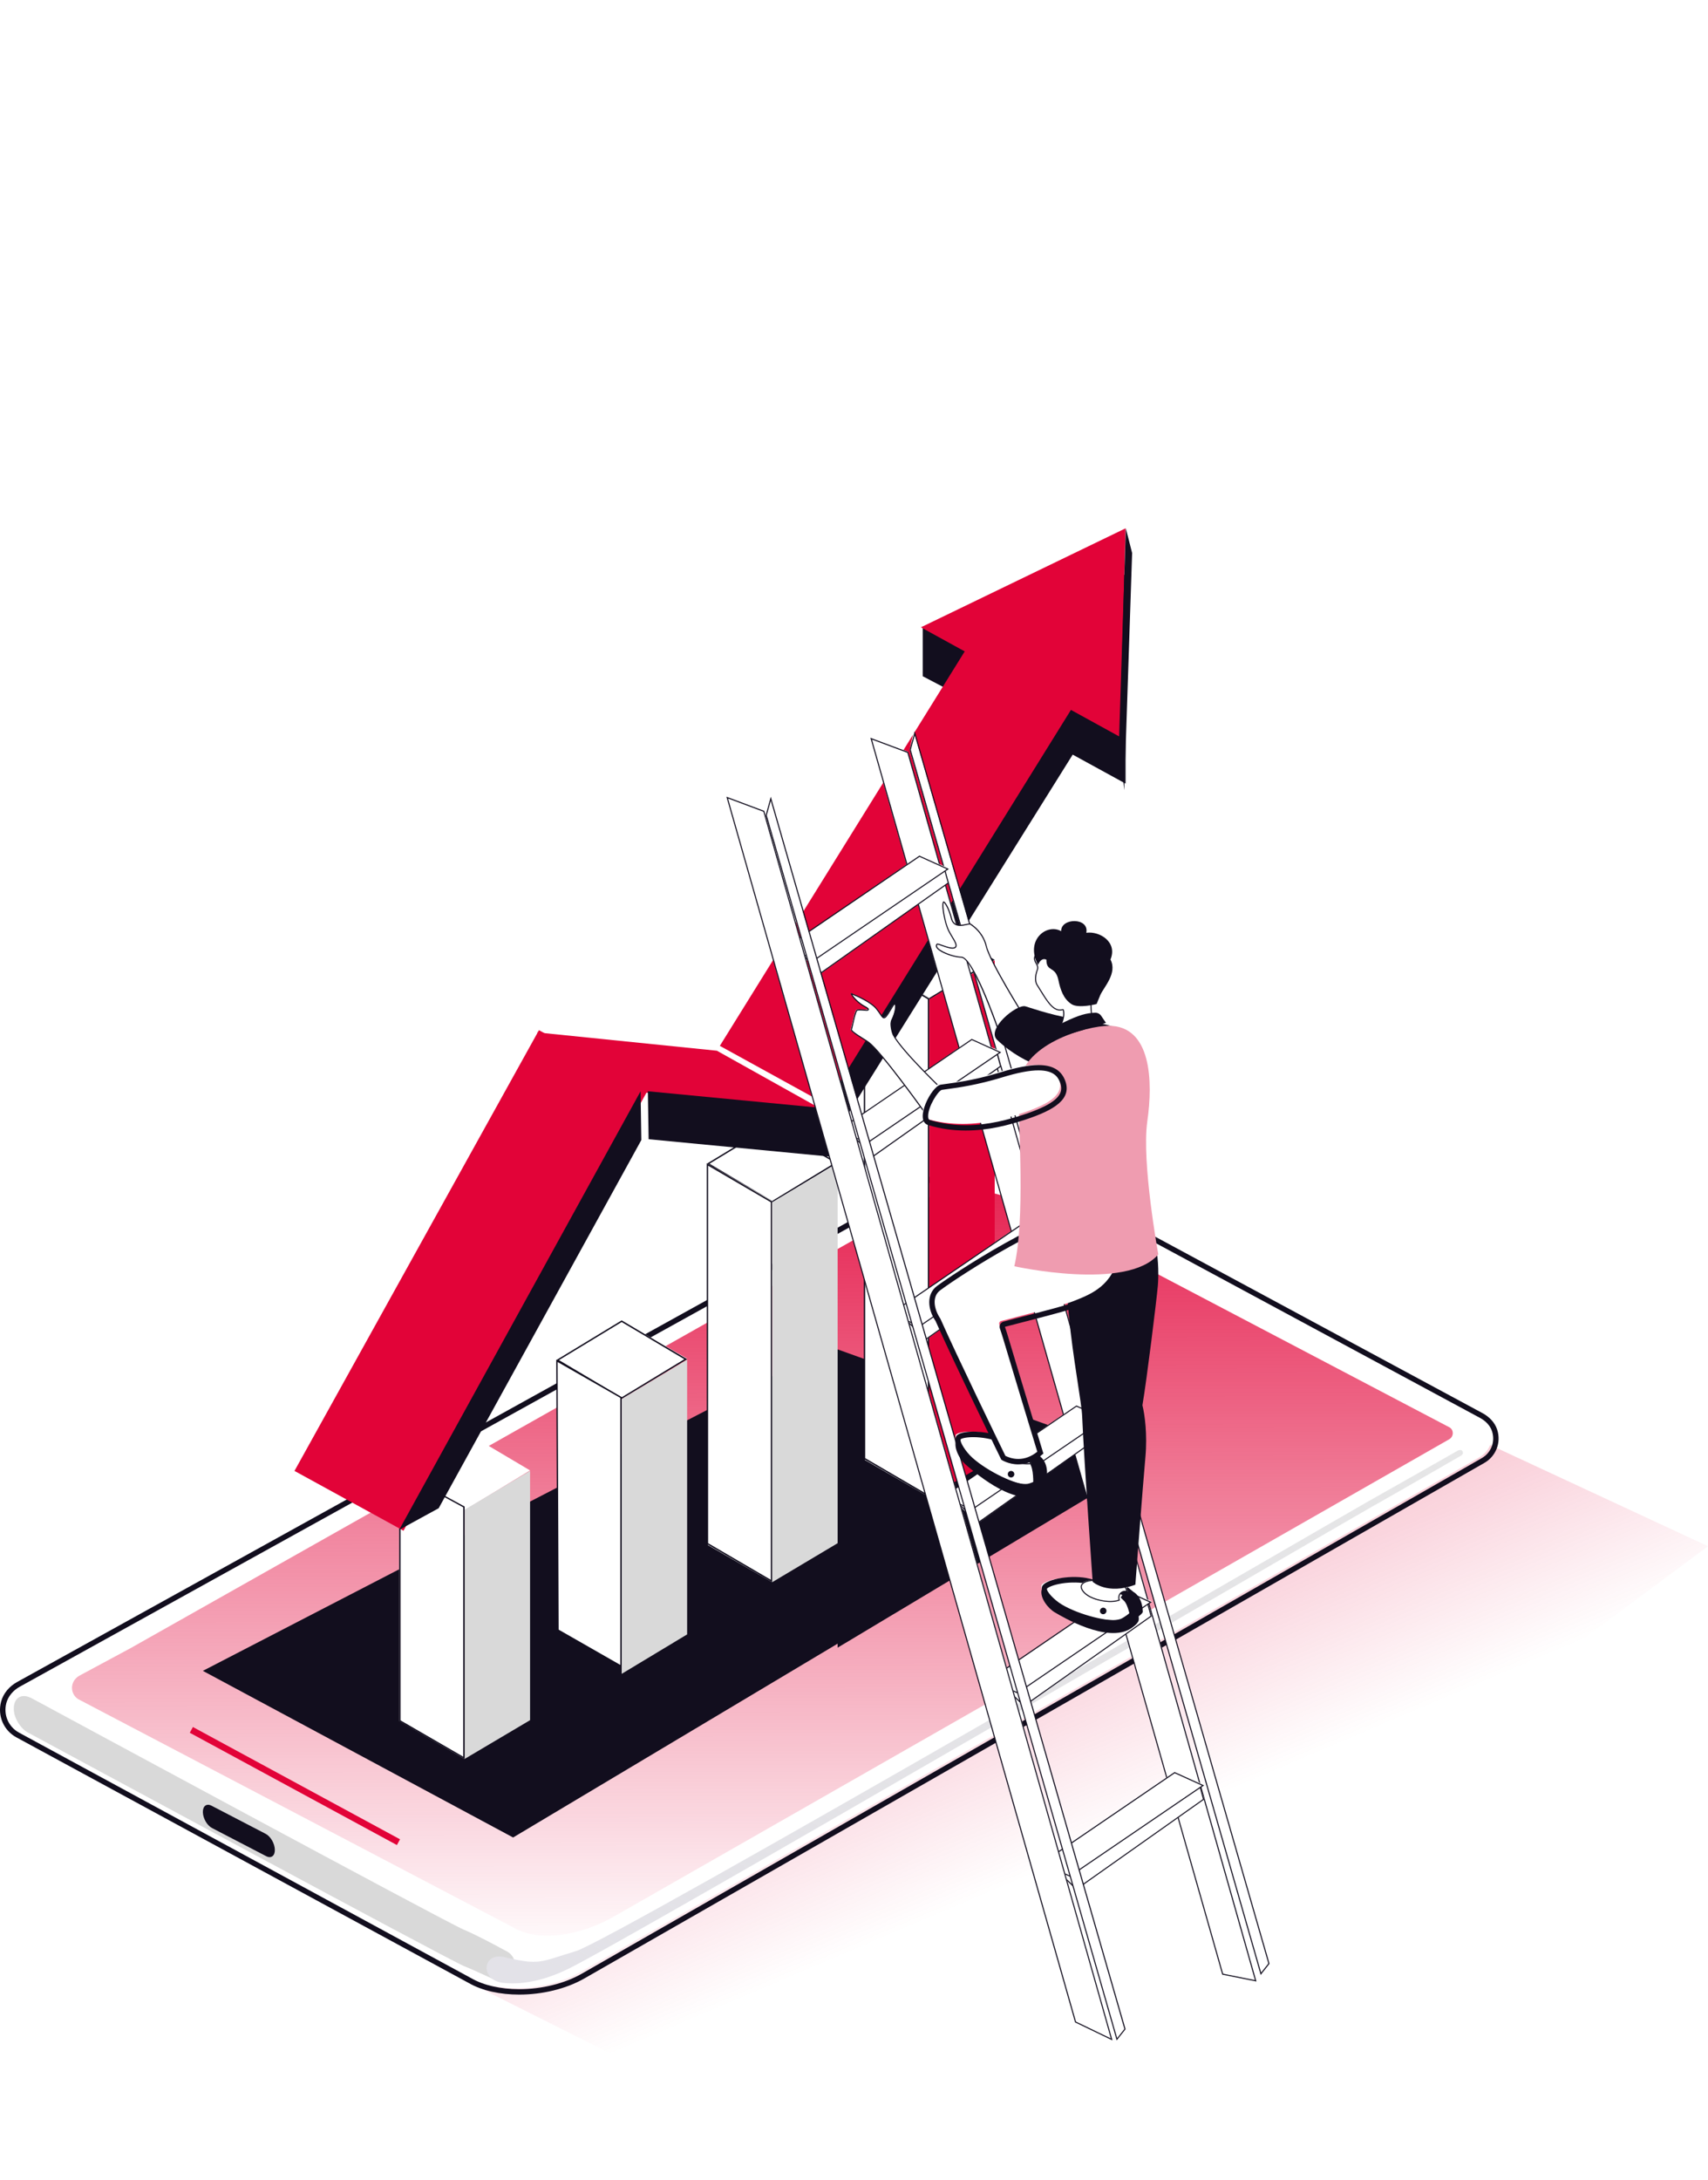 <svg width="261" height="333" viewBox="0 0 261 333" fill="none" xmlns="http://www.w3.org/2000/svg">
<path style="mix-blend-mode:multiply" d="M74 304.042L131.228 332.711L261 236.218L225.488 219.711L74 304.042Z" fill="url(#paint0_linear_927_30709)"/>
<path d="M225.771 215.785L158.248 179.423C156.332 178.318 153.672 177.711 150.754 177.711C147.23 177.711 143.672 178.59 140.982 180.131L2.408 256.79C1.272 257.418 0.451 258.419 0.152 259.537C-0.375 261.504 0.501 263.552 2.286 264.519L71.367 301.999C73.282 303.104 75.943 303.711 78.861 303.711C82.385 303.711 85.942 302.832 88.624 301.295L226.049 222.643C227.666 221.718 228.385 219.83 227.796 218.05C227.493 217.129 226.773 216.325 225.771 215.785Z" fill="white"/>
<path d="M226.554 215.888L158.993 179.48C156.933 178.294 154.177 177.711 151.287 177.711C147.819 177.711 144.162 178.549 141.31 180.185L2.624 256.954C1.448 257.604 0.513 258.664 0.167 259.956C-0.423 262.161 0.593 264.379 2.506 265.414L71.63 302.942C73.69 304.128 76.445 304.711 79.336 304.711C82.803 304.711 86.461 303.872 89.313 302.237L226.841 223.477C228.568 222.487 229.44 220.403 228.779 218.391C228.421 217.301 227.569 216.437 226.554 215.888ZM226.428 222.76L88.9 301.52C86.275 303.021 82.791 303.885 79.336 303.885C76.488 303.885 73.901 303.294 72.026 302.216L2.902 264.689C1.288 263.809 0.492 261.951 0.972 260.165C1.242 259.155 1.992 258.245 3.032 257.671L141.727 180.901C144.352 179.401 147.836 178.537 151.295 178.537C154.144 178.537 156.731 179.124 158.601 180.205L226.166 216.613C227.076 217.104 227.725 217.825 227.995 218.643C228.517 220.236 227.877 221.93 226.432 222.755L226.428 222.76Z" fill="#120E1E"/>
<path d="M221.469 218.041C221.469 218.041 221.461 218.037 221.457 218.033L158.45 184.957C154.079 182.399 146.714 180.167 141.652 183.105L19.948 251.787L12.136 255.99C10.659 256.831 10.658 258.722 11.925 259.563L78.461 294.467C82.563 296.865 89.1 295.522 93.844 292.768L221.469 219.867C222.165 219.466 222.186 218.425 221.477 218.041H221.469Z" fill="url(#paint1_linear_927_30709)"/>
<path d="M31 255.254L78.409 280.711L175 223.035L126.789 205.711L31 255.254Z" fill="#120E1E"/>
<path d="M128 206.928V251.711L173 224.753L128.413 206.711L128 206.928Z" fill="#120E1E"/>
<path d="M2.107 261.15C2.052 259.369 3.28 258.607 4.851 259.448L6.016 260.071C6.019 260.073 6.018 260.072 6.021 260.074C6.132 260.134 68.35 293.763 70.885 294.8C72.689 295.539 75.881 297.253 77.573 298.181C78.195 298.522 78.701 299.37 78.702 300.063C78.704 302.241 77.21 303.197 75.264 302.296C73.697 301.57 71.958 300.782 70.89 300.352C68.57 299.42 6.134 265.684 6.026 265.626C6.023 265.624 6.025 265.625 6.021 265.623L4.315 264.71C3.137 264.079 2.148 262.485 2.107 261.15Z" fill="#D9D9D9"/>
<g filter="url(#filter0_f_927_30709)">
<path d="M77.062 298.988C73.661 298.203 73.315 302.529 76.882 302.921C79.332 303.19 82.697 302.826 86.961 300.72C96.86 295.829 204.897 232.848 209.503 230.261C213.6 227.96 221.598 223.338 223.319 222.342C223.486 222.245 223.6 221.992 223.55 221.836C223.442 221.496 223.124 221.404 222.758 221.612C220.532 222.879 212.785 227.286 209.195 229.299C204.978 231.664 93.701 296.352 88.014 298.069C82.328 299.785 82.538 300.252 77.062 298.988Z" fill="url(#paint2_linear_927_30709)"/>
</g>
<path d="M40.608 280.159L32.321 275.855C31.57 275.46 30.98 275.907 31 276.849C31.022 277.791 31.646 278.874 32.397 279.265L40.683 283.569C41.434 283.96 42.025 283.517 41.999 282.575C41.978 281.632 41.354 280.549 40.603 280.159H40.608Z" fill="#120E1E"/>
<path d="M29.478 263.833L29 264.711L60.65 281.866L61.128 280.988L29.478 263.833Z" fill="#E20338"/>
<path d="M108 177.894L118 183.711L128 177.563L117.946 171.711L108 177.894Z" fill="white"/>
<path d="M108 177.779L118.002 183.711L128 177.642L118.002 171.711L108 177.784V177.779ZM127.581 177.642L118.002 183.463L108.419 177.779L118.006 171.959L127.581 177.642Z" fill="#120E1E"/>
<path d="M108.163 236.04L118 241.711V183.475L108 177.711L108.163 236.04Z" fill="white"/>
<path d="M108 235.879L118 241.711V183.543L108 177.711V235.879ZM108.207 178.077L117.788 183.665V241.341L108.207 235.752V178.077Z" fill="#120E1E"/>
<path d="M118 241.711L128 235.752V177.711L118 183.665V241.711Z" fill="#D9D9D9"/>
<path d="M132 146.898L142.002 152.711L152 146.563L141.948 140.711L132 146.898Z" fill="white"/>
<path d="M132 146.786L142.002 152.711L152 146.64L142.002 140.711L132 146.782V146.786ZM151.581 146.645L141.998 152.459L132.415 146.782L141.998 140.963L151.577 146.645H151.581Z" fill="#120E1E"/>
<path d="M132.163 223.044L142 228.711V152.462L132 146.711L132.163 223.044Z" fill="white"/>
<path d="M132 222.882L142 228.711V152.536L132 146.711V222.882ZM132.212 147.077L141.788 152.658V228.341L132.212 222.76V147.077Z" fill="#120E1E"/>
<path d="M142 228.711L152 222.753V146.711L142 152.664V228.711Z" fill="#E20338"/>
<path d="M61 224.782L71.002 230.711L81 224.636L71.002 218.711L61 224.782Z" fill="white"/>
<path d="M61 262.907L71 268.711V230.515L61 224.711V262.907Z" fill="white"/>
<path d="M71 268.711L81 262.788V224.711L71 230.638V268.711Z" fill="#D9D9D9"/>
<path d="M85 207.892L95.004 213.711L105 207.561L94.95 201.711L85 207.892Z" fill="white"/>
<path d="M85 207.782L95.002 213.711L105 207.64L95.002 201.711L85 207.782ZM104.581 207.645L94.998 213.463L85.415 207.782L94.998 201.968L104.577 207.649L104.581 207.645Z" fill="#120E1E"/>
<path d="M85.106 207.892L94.895 213.491V254.53L85.267 249.023L85.106 207.892Z" fill="white" stroke="#120E1E" stroke-width="0.21"/>
<path d="M61 262.938L71 268.711V230.155L61 224.711V262.938ZM61.212 225.057L70.788 230.273V268.369L61.212 262.824V225.06V225.057Z" fill="#120E1E"/>
<path d="M95 255.711L105 249.687V207.711L95 213.731V255.711Z" fill="#D9D9D9"/>
<path d="M82 157.711L98.452 166.905L126 169.711L109.548 160.517L82 157.711Z" fill="#E20338"/>
<path d="M99 166.711L99.116 174.037L127 176.711L126.884 169.389L99 166.711Z" fill="#120E1E"/>
<path d="M172 119.711V87.711L141 102.727L172 119.711Z" fill="#120E1E"/>
<path d="M82.356 157.38L45 224.711L61.66 233.846L99.016 166.515L82.356 157.38Z" fill="#E20338"/>
<path d="M141 103.307L147.494 106.711L149 99.982L141 95.711V103.307Z" fill="#120E1E"/>
<path d="M61 233.711L67.035 230.41L98 174.167L97.888 166.711L61 233.711Z" fill="#120E1E"/>
<path d="M126 168.271L126.143 175.711L164 115.155L163.857 107.711L126 168.271Z" fill="#120E1E"/>
<path d="M147.418 99.514L110 159.774L126.237 168.711L163.651 108.451L171.127 112.563L172 80.711L140.724 95.832L147.418 99.514Z" fill="#E20338"/>
<path d="M171 113.004L171.794 120.711L173 84.482L172.037 80.711L171 113.004Z" fill="#120E1E"/>
<path d="M139 114.542L192.741 301.711L194 300.121L139.627 111.711L139 114.542Z" fill="white"/>
<path d="M139 114.543L192.643 301.711L194 299.996L139.786 111.711L139 114.543ZM193.814 299.958L192.715 301.354L139.178 114.543L139.79 112.325L193.814 299.954V299.958Z" fill="#120E1E"/>
<path d="M133 112.711L186.961 301.748L192 302.711L138.753 114.826L133 112.711Z" fill="white"/>
<path d="M133 112.711L186.772 301.665L192 302.711L138.794 114.879L133 112.711ZM186.902 301.522L133.252 112.985L138.66 115.009L191.765 302.496L186.902 301.522Z" fill="#120E1E"/>
<path d="M161 285.501L164.457 288.711L184 274.845L183.368 272.711L161 285.501Z" fill="white"/>
<path d="M161 285.35L164.477 288.711L184 274.919L183.403 272.711L161 285.35ZM164.498 288.5L161.274 285.383L183.304 272.959L183.818 274.853L164.498 288.5Z" fill="#120E1E"/>
<path d="M159 284.815L163.464 286.711L184 272.635L179.485 270.711L159 284.815Z" fill="white"/>
<path d="M159 284.675L163.506 286.711L184 272.755L179.49 270.711L159 284.675ZM183.667 272.784L163.489 286.527L159.333 284.646L179.507 270.899L183.667 272.784Z" fill="#120E1E"/>
<path d="M153 257.492L156.456 260.711L176 246.856L175.36 244.711L153 257.492Z" fill="white"/>
<path d="M153 257.343L156.479 260.711L176 246.926L175.395 244.711L153.004 257.343H153ZM156.496 260.5L153.269 257.38L175.288 244.959L175.809 246.864L156.492 260.504L156.496 260.5Z" fill="#120E1E"/>
<path d="M151 256.803L155.468 258.711L176 244.631L171.481 242.711L151 256.803Z" fill="white"/>
<path d="M151 256.667L155.509 258.711L176 244.754L171.486 242.711L151 256.663V256.667ZM175.667 244.783L155.492 258.527L151.333 256.643L171.503 242.903L175.667 244.787V244.783Z" fill="#120E1E"/>
<path d="M146 229.498L149.452 232.711L169 218.849L168.364 216.711L146 229.498Z" fill="white"/>
<path d="M146 229.349L149.476 232.711L169 218.919L168.399 216.711L146.004 229.349H146ZM149.492 232.5L146.273 229.382L168.296 216.955L168.809 218.853L149.488 232.5H149.492Z" fill="#120E1E"/>
<path d="M144 228.812L148.467 230.711L169 216.639L164.481 214.711L144 228.812Z" fill="white"/>
<path d="M144 228.675L148.509 230.711L169 216.755L164.491 214.711L144.004 228.679L144 228.675ZM168.667 216.784L148.492 230.527L144.333 228.646L164.503 214.895L168.663 216.784H168.667Z" fill="#120E1E"/>
<path d="M138 201.498L141.456 204.711L161 190.849L160.36 188.711L138 201.498Z" fill="white"/>
<path d="M138 201.35L141.476 204.711L161 190.923L160.395 188.711L138 201.35ZM141.496 204.5L138.273 201.383L160.296 188.955L160.818 190.853L141.501 204.496L141.496 204.5Z" fill="#120E1E"/>
<path d="M136 200.811L140.461 202.711L161 188.631L156.492 186.711L136 200.811Z" fill="white"/>
<path d="M136 200.675L140.503 202.711L161 188.751L156.497 186.711L136 200.675ZM160.671 188.78L140.49 202.527L136.337 200.646L156.518 186.899L160.671 188.78Z" fill="#120E1E"/>
<path d="M130 173.498L133.451 176.711L153 162.853L152.36 160.711L130 173.498Z" fill="white"/>
<path d="M130 173.346L133.475 176.711L153 162.923L152.395 160.711L130.004 173.346H130ZM133.487 176.5L130.269 173.379L152.288 160.955L152.809 162.853L133.487 176.496V176.5Z" fill="#120E1E"/>
<path d="M128 172.804L132.464 174.711L153 160.639L148.484 158.711L128 172.804Z" fill="white"/>
<path d="M128 172.667L132.506 174.711L153 160.759L148.49 158.711L128.004 172.672L128 172.667ZM152.667 160.783L132.489 174.523L128.333 172.639L148.507 158.895L152.667 160.783Z" fill="#120E1E"/>
<path d="M122 145.498L125.449 148.711L145 134.849L144.364 132.711L122 145.498Z" fill="white"/>
<path d="M122 145.35L125.472 148.711L145 134.923L144.395 132.711L122 145.35ZM125.488 148.5L122.273 145.383L144.296 132.955L144.814 134.853L125.492 148.496L125.488 148.5Z" fill="#120E1E"/>
<path d="M120 144.811L124.46 146.711L145 132.631L140.488 130.711L120 144.811Z" fill="white"/>
<path d="M120 144.671L124.502 146.711L145 132.751L140.493 130.711L120 144.671ZM144.667 132.78L124.485 146.527L120.333 144.646L140.515 130.899L144.671 132.78H144.667Z" fill="#120E1E"/>
<path d="M117 124.542L170.741 311.711L172 310.121L117.623 121.711L117 124.542Z" fill="white"/>
<path d="M117 124.543L170.643 311.711L172 309.996L117.786 121.711L117 124.543ZM171.818 309.963L170.715 311.358L117.173 124.548L117.786 122.329L171.814 309.963H171.818Z" fill="#120E1E"/>
<path d="M111 121.711L164.481 309.08L170 311.711L116.745 123.822L111 121.711Z" fill="white"/>
<path d="M111 121.711L164.281 308.953L170 311.711L116.786 123.875L111 121.711ZM164.423 308.839L111.252 121.985L116.652 124.005L169.744 311.407L164.423 308.839Z" fill="#120E1E"/>
<path d="M146.143 219.896C145.635 221.032 146.573 222.854 147.494 223.679C148.502 224.577 154.565 229.986 158.506 228.432C158.981 228.245 159.456 228.015 159.799 227.624C160.389 226.956 159.555 223.283 158.898 222.624C158.039 221.756 146.56 218.964 146.147 219.9L146.143 219.896Z" fill="#120E1E"/>
<path d="M152.398 219.467C151.175 218.987 149.68 218.711 148.292 218.711C146.777 218.711 146.139 219.041 146.065 219.195C145.707 219.989 146.905 221.648 147.901 222.542C150.265 224.643 154.617 226.711 156.684 226.711C156.927 226.711 157.133 226.682 157.302 226.623C157.903 226.423 158.611 226.105 158.846 225.842C159.241 225.399 158.821 223.352 158.212 222.759C157.598 222.162 153.855 220.039 152.402 219.467H152.398Z" fill="white"/>
<path d="M153.049 219.508C151.657 218.958 150.053 218.711 148.733 218.711C147.413 218.711 146.315 218.975 146.101 219.448C145.588 220.586 147.146 222.521 148.069 223.352C150.433 225.469 154.928 227.711 157.251 227.711C157.539 227.711 157.79 227.677 158.003 227.604C158.492 227.438 159.402 227.08 159.745 226.693C160.342 226.015 159.795 223.663 159.081 222.96C158.412 222.299 154.532 220.1 153.049 219.516V219.508ZM159.135 226.117C159.001 226.266 158.446 226.565 157.744 226.799C157.656 226.825 157.502 226.863 157.251 226.863C155.229 226.863 150.951 224.805 148.612 222.717C147.526 221.745 146.64 220.271 146.795 219.879C146.891 219.793 147.447 219.55 148.733 219.55C150.02 219.55 151.578 219.827 152.752 220.292C154.268 220.889 157.97 223.028 158.508 223.56C158.981 224.021 159.331 225.759 159.135 226.117Z" fill="#120E1E"/>
<path d="M154.498 224.711C154.227 224.711 154 224.935 154 225.211C154 225.487 154.227 225.711 154.498 225.711C154.77 225.711 155 225.487 155 225.211C155 224.935 154.773 224.711 154.498 224.711Z" fill="#120E1E"/>
<path d="M158.312 221.711L157 223.075L157.334 223.562C157.988 224.296 157.885 226.711 157.885 226.711C159.398 226.626 159.924 225.934 159.924 225.934C160.312 223.55 159.089 222.638 159.089 222.638L158.312 221.711Z" fill="#120E1E"/>
<path d="M158.611 220.774C158.35 220.774 157.796 220.623 157.087 220.431C155.98 220.129 154.464 219.711 153.375 219.711C152.657 219.711 152.213 219.891 152.048 220.251C151.968 220.422 151.989 220.694 152.099 220.975C152.247 221.355 152.796 222.322 154.705 223.121C155.271 223.364 156.128 223.648 157.011 223.648H157.159C157.294 223.648 157.42 223.657 157.509 223.711C157.374 223.284 157.56 222.79 157.94 222.552C158.088 222.46 158.261 222.414 158.447 222.414C158.709 222.414 158.937 222.506 159 222.661C158.848 222.146 158.751 221.615 158.658 221.083L158.607 220.77L158.611 220.774Z" fill="white"/>
<path d="M158.53 220.747C157.887 220.747 155.146 219.711 153.419 219.711C152.759 219.711 152.248 219.862 152.055 220.282C151.824 220.783 152.257 222.166 154.688 223.189C155.381 223.483 156.197 223.711 156.972 223.711C157.162 223.711 157.351 223.699 157.533 223.666C157.413 223.291 157.582 222.838 157.92 222.63C158.064 222.545 158.217 222.508 158.369 222.508C158.592 222.508 158.81 222.581 159 222.687C158.81 222.051 158.711 221.395 158.592 220.743C158.571 220.743 158.555 220.751 158.53 220.751V220.747ZM158.373 222.345C158.18 222.345 157.998 222.394 157.838 222.492C157.491 222.704 157.298 223.128 157.343 223.527C157.223 223.54 157.1 223.548 156.976 223.548C156.127 223.548 155.303 223.271 154.754 223.038C152.92 222.268 152.397 221.35 152.252 220.991C152.153 220.734 152.133 220.494 152.203 220.343C152.347 220.029 152.755 219.87 153.419 219.87C154.47 219.87 155.946 220.274 157.026 220.567C157.685 220.747 158.176 220.881 158.46 220.902L158.505 221.146C158.58 221.562 158.654 221.986 158.761 222.402C158.641 222.365 158.514 222.341 158.373 222.341V222.345Z" fill="#120E1E"/>
<path d="M159.173 242.864C158.879 244.084 160.125 245.691 161.175 246.313C162.323 246.994 169.232 251.094 172.811 248.78C173.246 248.495 173.671 248.178 173.936 247.724C174.394 246.944 172.919 243.5 172.157 242.983C171.165 242.306 159.419 241.863 159.178 242.868L159.173 242.864Z" fill="#120E1E"/>
<path d="M165.396 241.162C164.117 240.936 162.6 240.967 161.241 241.248C159.757 241.555 159.191 242.009 159.15 242.175C158.941 243.029 160.406 244.421 161.546 245.1C164.235 246.691 168.869 247.839 170.894 247.421C171.131 247.371 171.329 247.305 171.479 247.214C172.157 246.822 172.696 246.4 172.852 246.132C173.16 245.616 172.384 243.685 171.681 243.224C170.986 242.761 166.934 241.43 165.4 241.157L165.396 241.162Z" fill="white"/>
<path d="M166.039 241.07C164.583 240.81 162.968 240.891 161.676 241.158C160.384 241.425 159.355 241.907 159.231 242.416C158.931 243.64 160.802 245.234 161.853 245.861C164.545 247.463 169.345 248.761 171.623 248.29C171.905 248.231 172.145 248.147 172.34 248.033C172.785 247.771 173.613 247.234 173.883 246.783C174.348 245.999 173.392 243.79 172.568 243.246C171.795 242.727 167.604 241.352 166.044 241.078L166.039 241.07ZM173.177 246.35C173.076 246.518 172.611 246.906 171.936 247.298C171.859 247.344 171.714 247.409 171.469 247.46C169.489 247.869 164.931 246.713 162.267 245.127C161.03 244.386 159.897 243.118 159.986 242.695C160.06 242.593 160.565 242.241 161.821 241.981C163.076 241.722 164.651 241.679 165.883 241.899C167.484 242.186 171.493 243.542 172.106 243.951C172.65 244.309 173.304 245.949 173.176 246.346L173.177 246.35Z" fill="#120E1E"/>
<path d="M168.491 245.611C168.222 245.666 168.041 245.931 168.091 246.201C168.141 246.472 168.404 246.649 168.672 246.595C168.941 246.54 169.121 246.272 169.071 246.002C169.021 245.731 168.76 245.557 168.491 245.611Z" fill="#120E1E"/>
<path d="M172.29 242.453L171.249 244.052L171.665 244.464C172.441 245.06 172.772 247.452 172.772 247.452C174.242 247.063 174.632 246.278 174.632 246.278C174.581 243.856 173.214 243.204 173.214 243.204L172.289 242.449L172.29 242.453Z" fill="#120E1E"/>
<path d="M171.664 241.439C171.407 241.491 170.834 241.454 170.104 241.405C168.969 241.328 167.408 241.222 166.345 241.438C165.642 241.581 165.24 241.846 165.144 242.232C165.096 242.413 165.17 242.675 165.33 242.933C165.597 243.357 166.336 244.129 168.272 244.522C168.87 244.648 169.763 244.761 170.623 244.587C170.673 244.577 170.727 244.566 170.776 244.556C170.909 244.529 171.034 244.512 171.127 244.549C170.917 244.156 171.009 243.633 171.343 243.327C171.471 243.207 171.632 243.127 171.815 243.09C172.067 243.039 172.311 243.083 172.397 243.224C172.16 242.751 171.973 242.251 171.786 241.751L171.668 241.438L171.664 241.439Z" fill="white"/>
<path d="M171.58 241.432C170.947 241.561 168.083 241.085 166.392 241.429C165.746 241.56 165.27 241.814 165.156 242.262C165.024 242.792 165.696 244.074 168.267 244.592C168.998 244.743 169.835 244.811 170.594 244.657C170.783 244.618 170.966 244.565 171.142 244.496C170.957 244.151 171.041 243.676 171.334 243.404C171.459 243.291 171.602 243.225 171.755 243.194C171.969 243.151 172.196 243.179 172.401 243.242C172.1 242.658 171.887 242.027 171.647 241.41C171.627 241.414 171.609 241.427 171.584 241.431L171.58 241.432ZM171.722 243.038C171.529 243.078 171.36 243.162 171.22 243.29C170.92 243.567 170.807 244.019 170.924 244.403C170.809 244.438 170.689 244.471 170.56 244.497C169.741 244.663 168.875 244.556 168.3 244.436C166.373 244.045 165.689 243.243 165.483 242.919C165.335 242.687 165.275 242.454 165.313 242.296C165.397 241.959 165.772 241.721 166.422 241.589C167.447 241.381 168.961 241.485 170.067 241.556C170.723 241.598 171.258 241.635 171.541 241.603L171.635 241.841C171.783 242.232 171.928 242.635 172.109 243.022C171.989 243.009 171.86 243.011 171.726 243.038L171.722 243.038Z" fill="#120E1E"/>
<path d="M148.262 141.13C148.206 141.13 148.155 141.122 148.107 141.122C147.926 141.122 147.779 141.152 147.615 141.186C147.322 141.25 146.994 141.319 146.667 141.319C145.938 141.319 145.498 140.968 145.317 140.246C144.924 138.668 144.295 137.711 144.126 137.711C143.824 138.365 144.351 141.079 144.924 142.191C145.097 142.528 145.282 142.845 145.455 143.131C145.847 143.785 146.128 144.255 146.02 144.559L145.476 144.828C145.036 144.828 144.424 144.61 143.928 144.435C143.6 144.319 143.29 144.208 143.156 144.208C143.001 144.341 142.966 144.482 143.031 144.64C143.354 145.409 145.735 146.226 146.83 146.226C148.616 146.226 152.247 156.578 152.64 157.711L157 155.937C156.728 155.693 151.255 146.999 150.686 144.516C150.505 143.734 149.953 142.255 148.258 141.126L148.262 141.13Z" fill="white"/>
<path d="M148.356 141.111C148.318 141.085 148.258 141.072 148.185 141.072C147.869 141.072 147.283 141.284 146.727 141.284C146.172 141.284 145.671 141.085 145.47 140.285C145.098 138.791 144.47 137.711 144.205 137.711C144.196 137.711 144.188 137.711 144.179 137.711C143.701 137.859 144.282 141.03 144.919 142.266C145.556 143.498 146.419 144.493 145.817 144.718C145.74 144.747 145.646 144.76 145.543 144.76C144.829 144.76 143.598 144.142 143.243 144.142C143.205 144.142 143.175 144.15 143.158 144.163C142.251 145.065 145.488 146.305 146.885 146.305C148.677 146.305 152.597 157.711 152.597 157.711L157 155.924C157 155.924 151.361 146.991 150.788 144.514C150.566 143.558 149.942 142.173 148.347 141.106L148.356 141.111ZM152.708 157.495C152.097 155.73 148.685 146.144 146.894 146.144C145.735 146.144 143.487 145.293 143.205 144.62C143.158 144.506 143.175 144.409 143.26 144.311C143.397 144.32 143.696 144.426 143.983 144.531C144.479 144.709 145.098 144.929 145.547 144.929C145.676 144.929 145.787 144.912 145.881 144.879C146.06 144.811 146.133 144.692 146.163 144.608C146.283 144.273 145.996 143.791 145.594 143.122C145.428 142.842 145.235 142.525 145.069 142.194C144.419 140.941 144.017 138.287 144.222 137.897C144.423 138.05 144.953 138.93 145.304 140.327C145.492 141.073 145.971 141.454 146.723 141.454C147.056 141.454 147.39 141.382 147.681 141.322C147.877 141.28 148.061 141.242 148.181 141.242C148.241 141.242 148.258 141.255 148.258 141.255C149.912 142.355 150.455 143.799 150.63 144.557C151.16 146.873 155.953 154.574 156.756 155.852L152.704 157.495H152.708Z" fill="#120E1E"/>
<path d="M165.721 155.909C161.041 155.268 158.042 154.126 156.702 153.738C155.358 153.35 150.658 157.225 152.371 158.86C156.727 163 162.074 164.068 165.957 164.517C170.562 165.045 173.877 164.665 173.997 161.213C174.101 158.158 171.218 156.663 165.725 155.909H165.721Z" fill="#120E1E"/>
<path d="M172.93 183.295C171.909 182.531 168.755 182.084 165.589 184.798C159.952 189.634 165.259 212.237 165.369 216.471C165.683 223.637 166.971 241.651 166.971 241.651C166.971 241.651 169.217 243.709 173.494 242.089C173.494 242.089 174.647 226.769 175.032 222.58C175.346 219.123 174.926 216.083 174.575 214.68C175.232 210.842 176.728 198.691 176.927 196.457C177.139 193.981 177.169 186.448 172.934 183.299L172.93 183.295Z" fill="#120E1E"/>
<path d="M167.868 184.955C167.5 184.794 167.029 184.711 166.469 184.711C160.537 184.711 146.3 193.871 143.006 196.332C141.542 197.429 141.832 199.551 142.88 201.082C145.584 207.201 152.567 221.548 152.886 222.206H152.894C152.984 222.206 153.893 222.711 155.116 222.711C156.298 222.711 157.423 222.248 158.462 221.342C157.894 219.472 154.302 207.614 153.214 203.941C153.054 203.399 152.882 202.865 152.706 202.335C152.669 202.232 152.678 202.112 152.731 202.008C152.784 201.909 152.874 201.835 152.984 201.806L155.329 201.198C159.047 200.234 162.893 199.241 164.047 198.769L164.448 198.608C166.694 197.706 170.089 196.349 170.903 191.757C170.94 191.554 171.762 186.684 167.864 184.951L167.868 184.955Z" fill="white"/>
<path d="M168.598 184.989C168.162 184.798 167.635 184.711 167.026 184.711C160.604 184.711 145.578 194.675 143.177 196.467C141.56 197.676 141.728 200.008 142.959 201.804C145.73 208.077 153.012 223 153.012 223C153.012 223 154.074 223.711 155.606 223.711C156.713 223.711 158.068 223.337 159.439 222.056C159.439 222.056 155.268 208.335 154.083 204.323C153.922 203.774 153.745 203.234 153.564 202.698C157.903 201.567 163.308 200.216 164.749 199.63C167.022 198.703 170.982 197.402 171.896 192.281C172.118 191.042 172.332 186.648 168.598 184.994V184.989ZM171.097 192.127C170.315 196.512 167.153 197.776 164.848 198.699L164.444 198.861C163.304 199.322 159.27 200.366 155.705 201.289L153.358 201.896C153.14 201.954 152.955 202.099 152.848 202.303C152.741 202.502 152.72 202.739 152.794 202.956C152.971 203.479 153.144 204.011 153.305 204.552C154.354 208.102 157.738 219.255 158.508 221.778C157.594 222.514 156.623 222.884 155.61 222.884C154.684 222.884 153.955 222.568 153.634 222.406C152.712 220.506 146.253 207.229 143.704 201.463C142.688 199.954 142.395 198.067 143.667 197.123C146.957 194.667 161.163 185.526 167.034 185.526C167.54 185.526 167.96 185.596 168.277 185.738C171.912 187.346 171.134 191.931 171.101 192.127H171.097Z" fill="#120E1E"/>
<path d="M175.316 171.327C176.215 165.155 175.932 156.711 169.426 156.711C166.209 156.711 155.641 159.426 155.641 166.395C155.641 172.509 156.668 186.124 155 193.445C155 193.445 172.223 197.267 177 191.63C177 191.63 174.42 177.496 175.32 171.327H175.316Z" fill="#EF9CB0"/>
<path d="M165.356 146.321C165.102 145.878 164.771 145.381 164.28 145.079C163.884 144.835 163.368 144.711 162.718 144.711C162.494 144.711 162.275 144.723 162.055 144.744C161.298 144.819 160.338 144.976 159.645 145.568C159.348 145.824 158.986 145.841 158.668 145.857C158.255 145.878 158.035 145.907 158.005 146.267C157.971 146.611 158.113 146.867 158.255 147.116C158.423 147.418 158.599 147.732 158.423 148.171C158.225 148.664 157.966 149.773 158.384 150.447L158.84 151.18C159.933 152.955 160.803 154.358 161.943 154.358C162.081 154.358 162.219 154.338 162.361 154.296C162.765 155.555 162.029 156.854 161.672 157.483C161.625 157.566 161.577 157.649 161.547 157.711C162.8 157.504 165.963 156.44 167 155.915C166.759 154.777 166.742 153.655 166.72 152.575C166.682 150.501 166.643 148.543 165.347 146.321H165.356Z" fill="white"/>
<path d="M164.319 145.082C163.852 144.797 163.292 144.711 162.732 144.711C162.511 144.711 162.29 144.723 162.074 144.744C161.204 144.825 160.301 145.013 159.651 145.572C159.036 146.099 158.077 145.523 158.005 146.319C157.929 147.107 158.722 147.437 158.425 148.176C158.217 148.691 157.963 149.801 158.396 150.486C159.711 152.584 160.644 154.384 161.972 154.384C162.112 154.384 162.257 154.364 162.409 154.323C162.8 155.903 161.306 157.711 161.484 157.711C162.66 157.552 165.944 156.446 167 155.915C166.436 152.368 167.356 149.686 165.405 146.34C165.125 145.858 164.798 145.388 164.319 145.086V145.082ZM166.818 155.817C165.753 156.323 163.012 157.246 161.739 157.499C161.752 157.474 161.769 157.446 161.781 157.421C162.133 156.797 162.872 155.491 162.57 154.282C162.558 154.242 162.532 154.205 162.49 154.18C162.464 154.168 162.435 154.16 162.405 154.16C162.392 154.16 162.375 154.16 162.358 154.168C162.227 154.205 162.095 154.221 161.968 154.221C160.89 154.221 160.05 152.858 158.985 151.127C158.841 150.891 158.693 150.65 158.536 150.401C158.137 149.764 158.387 148.703 158.578 148.229C158.765 147.76 158.578 147.421 158.408 147.119C158.273 146.874 158.141 146.646 158.171 146.331C158.196 146.042 158.34 146.021 158.748 145.997C159.057 145.98 159.444 145.96 159.762 145.691C160.424 145.123 161.353 144.968 162.091 144.899C162.329 144.878 162.541 144.866 162.732 144.866C163.36 144.866 163.848 144.98 164.229 145.213C164.696 145.503 165.014 145.98 165.26 146.405C166.529 148.584 166.567 150.503 166.605 152.535C166.622 153.572 166.644 154.642 166.818 155.809V155.817Z" fill="#120E1E"/>
<path d="M166.001 142.497C166.465 140.121 162.092 140.194 162.158 142.253C159.94 141.012 156.603 143.62 158.626 147.416C158.626 147.416 159.028 146.207 159.899 146.606C159.899 148.583 161.263 147.473 161.735 149.731C162.025 151.118 162.469 152.575 163.733 153.4C164.815 154.108 167.572 153.384 167.572 153.384C167.572 153.384 168.003 152.314 168.124 152.037C168.683 150.78 170.781 148.685 169.691 146.586C170.81 143.908 168.024 142.204 165.993 142.501L166.001 142.497Z" fill="#120E1E"/>
<path d="M167.298 154.716C166.081 154.776 165 154.983 162.392 156.259C161.746 156.573 160.98 157.63 161 158.711L169 156.259L168.267 155.181C168.056 154.871 167.687 154.693 167.298 154.712V154.716Z" fill="#120E1E"/>
<path d="M136.486 158.104C136.311 157.776 135.933 156.417 136.228 155.819C136.702 154.87 136.977 153.669 136.794 153.354C136.786 153.354 136.773 153.354 136.761 153.354C136.54 153.354 136.266 153.817 136.058 154.167C135.821 154.569 135.575 154.98 135.351 155.233C135.334 155.25 135.051 155.43 135.026 155.43C134.847 155.43 134.718 155.242 134.49 154.897C134.344 154.674 134.153 154.39 133.878 154.053C132.922 152.86 130.301 151.825 130.002 151.711C129.956 151.842 130.788 153.009 131.982 153.647C132.547 153.948 132.63 154.053 132.61 154.162C132.352 154.241 132.198 154.259 132.073 154.259C132.011 154.259 131.952 154.25 131.894 154.25C131.695 154.228 131.47 154.215 131.279 154.215C130.963 154.215 130.867 154.267 130.838 154.298C130.622 154.538 130.376 155.653 130.214 156.382C130.127 156.767 130.056 157.09 130.006 157.239C129.919 157.492 131.062 158.204 131.74 158.633C132.111 158.864 132.452 159.078 132.685 159.253C134.635 160.717 141.065 169.697 141.793 170.711L145 167.342C144.875 167.342 137.921 160.77 136.49 158.117L136.486 158.104Z" fill="white"/>
<path d="M136.588 158.089C136.399 157.743 136.07 156.448 136.333 155.917C136.893 154.798 137.197 153.291 136.724 153.291C136.716 153.291 136.704 153.291 136.691 153.291C136.436 153.322 135.811 154.699 135.333 155.23C135.23 155.343 135.148 155.399 135.074 155.399C134.839 155.399 134.662 154.885 134 154.069C133.132 152.989 130.909 152.03 130.132 151.728C130.103 151.715 130.078 151.711 130.057 151.711C129.749 151.711 130.724 153.101 132.02 153.797C132.72 154.172 132.699 154.259 132.415 154.259C132.169 154.259 131.72 154.194 131.362 154.194C131.136 154.194 130.946 154.22 130.868 154.306C130.535 154.682 130.185 156.789 130.033 157.238C129.876 157.683 131.934 158.75 132.708 159.328C134.72 160.84 141.757 170.711 141.757 170.711L145 167.308C145 167.308 138.02 160.74 136.588 158.089ZM144.765 167.313L141.778 170.448C140.835 169.13 134.704 160.611 132.806 159.186C132.572 159.013 132.234 158.797 131.872 158.573C131.288 158.205 130.197 157.523 130.189 157.286C130.243 157.139 130.308 156.828 130.395 156.439C130.543 155.766 130.794 154.639 130.992 154.418C130.992 154.418 131.049 154.362 131.366 154.362C131.555 154.362 131.774 154.38 131.971 154.397C132.144 154.41 132.304 154.427 132.42 154.427C132.518 154.427 132.724 154.427 132.765 154.25C132.806 154.073 132.671 153.948 132.103 153.645C131.21 153.166 130.49 152.35 130.251 151.957C130.942 152.233 133.057 153.149 133.881 154.177C134.148 154.509 134.333 154.785 134.481 155.006C134.716 155.355 134.856 155.567 135.078 155.567C135.234 155.567 135.362 155.45 135.453 155.347C135.683 155.092 135.93 154.682 136.165 154.28C136.358 153.952 136.625 153.507 136.728 153.455C136.901 153.736 136.687 154.846 136.193 155.835C135.881 156.461 136.263 157.83 136.448 158.171C137.786 160.645 143.782 166.38 144.765 167.313Z" fill="#120E1E"/>
<path d="M158.129 162.711C156.719 162.711 154.888 163.057 152.544 163.765C148.807 164.899 145.983 165.281 144.298 165.51L143.388 165.639C142.708 165.747 141.123 168.104 141.007 169.769C140.94 170.734 141.403 170.87 141.553 170.919C143.313 171.446 145.178 171.711 147.101 171.711C150.642 171.711 153.854 170.802 155.964 170.122C159.414 169 161.216 167.943 161.8 166.696C162.087 166.073 162.067 165.393 161.729 164.609C161.161 163.314 160.023 162.711 158.133 162.711H158.129Z" fill="white"/>
<path d="M158.685 162.711C157.159 162.711 155.237 163.097 152.929 163.807C148.37 165.208 145.145 165.479 143.753 165.705C142.361 165.931 139.607 171.204 141.848 171.881C143.812 172.477 145.734 172.711 147.567 172.711C151.04 172.711 154.182 171.869 156.633 171.064C161.082 169.598 163.98 167.898 162.693 164.9C162.041 163.389 160.708 162.711 158.685 162.711ZM162.003 167.019C161.309 168.522 158.454 169.61 156.368 170.296C154.27 170.986 151.074 171.902 147.563 171.902C145.666 171.902 143.824 171.635 142.092 171.109C142.008 171.085 141.835 171.031 141.827 170.534C141.81 169.052 143.324 166.69 143.904 166.501C144.131 166.465 144.434 166.423 144.796 166.374C146.507 166.14 149.371 165.746 153.177 164.58C155.502 163.869 157.302 163.52 158.685 163.52C160.914 163.52 161.591 164.423 161.928 165.216C162.222 165.902 162.247 166.493 161.999 167.019H162.003Z" fill="#120E1E"/>
<defs>
<filter id="filter0_f_927_30709" x="72.254" y="219.4" width="153.41" height="85.699" filterUnits="userSpaceOnUse" color-interpolation-filters="sRGB">
<feFlood flood-opacity="0" result="BackgroundImageFix"/>
<feBlend mode="normal" in="SourceGraphic" in2="BackgroundImageFix" result="shape"/>
<feGaussianBlur stdDeviation="1.051" result="effect1_foregroundBlur_927_30709"/>
</filter>
<linearGradient id="paint0_linear_927_30709" x1="124.114" y1="121.356" x2="188.841" y2="273.258" gradientUnits="userSpaceOnUse">
<stop stop-color="#E20338"/>
<stop offset="1" stop-color="#E20338" stop-opacity="0"/>
</linearGradient>
<linearGradient id="paint1_linear_927_30709" x1="114.554" y1="162.904" x2="114.749" y2="299.283" gradientUnits="userSpaceOnUse">
<stop stop-color="#E20338"/>
<stop offset="1" stop-color="#E20338" stop-opacity="0"/>
</linearGradient>
<linearGradient id="paint2_linear_927_30709" x1="79.59" y1="300.327" x2="166.047" y2="146.994" gradientUnits="userSpaceOnUse">
<stop stop-color="#E3E2E8"/>
<stop offset="1" stop-color="#D9D9D9" stop-opacity="0.62"/>
</linearGradient>
</defs>
</svg>

